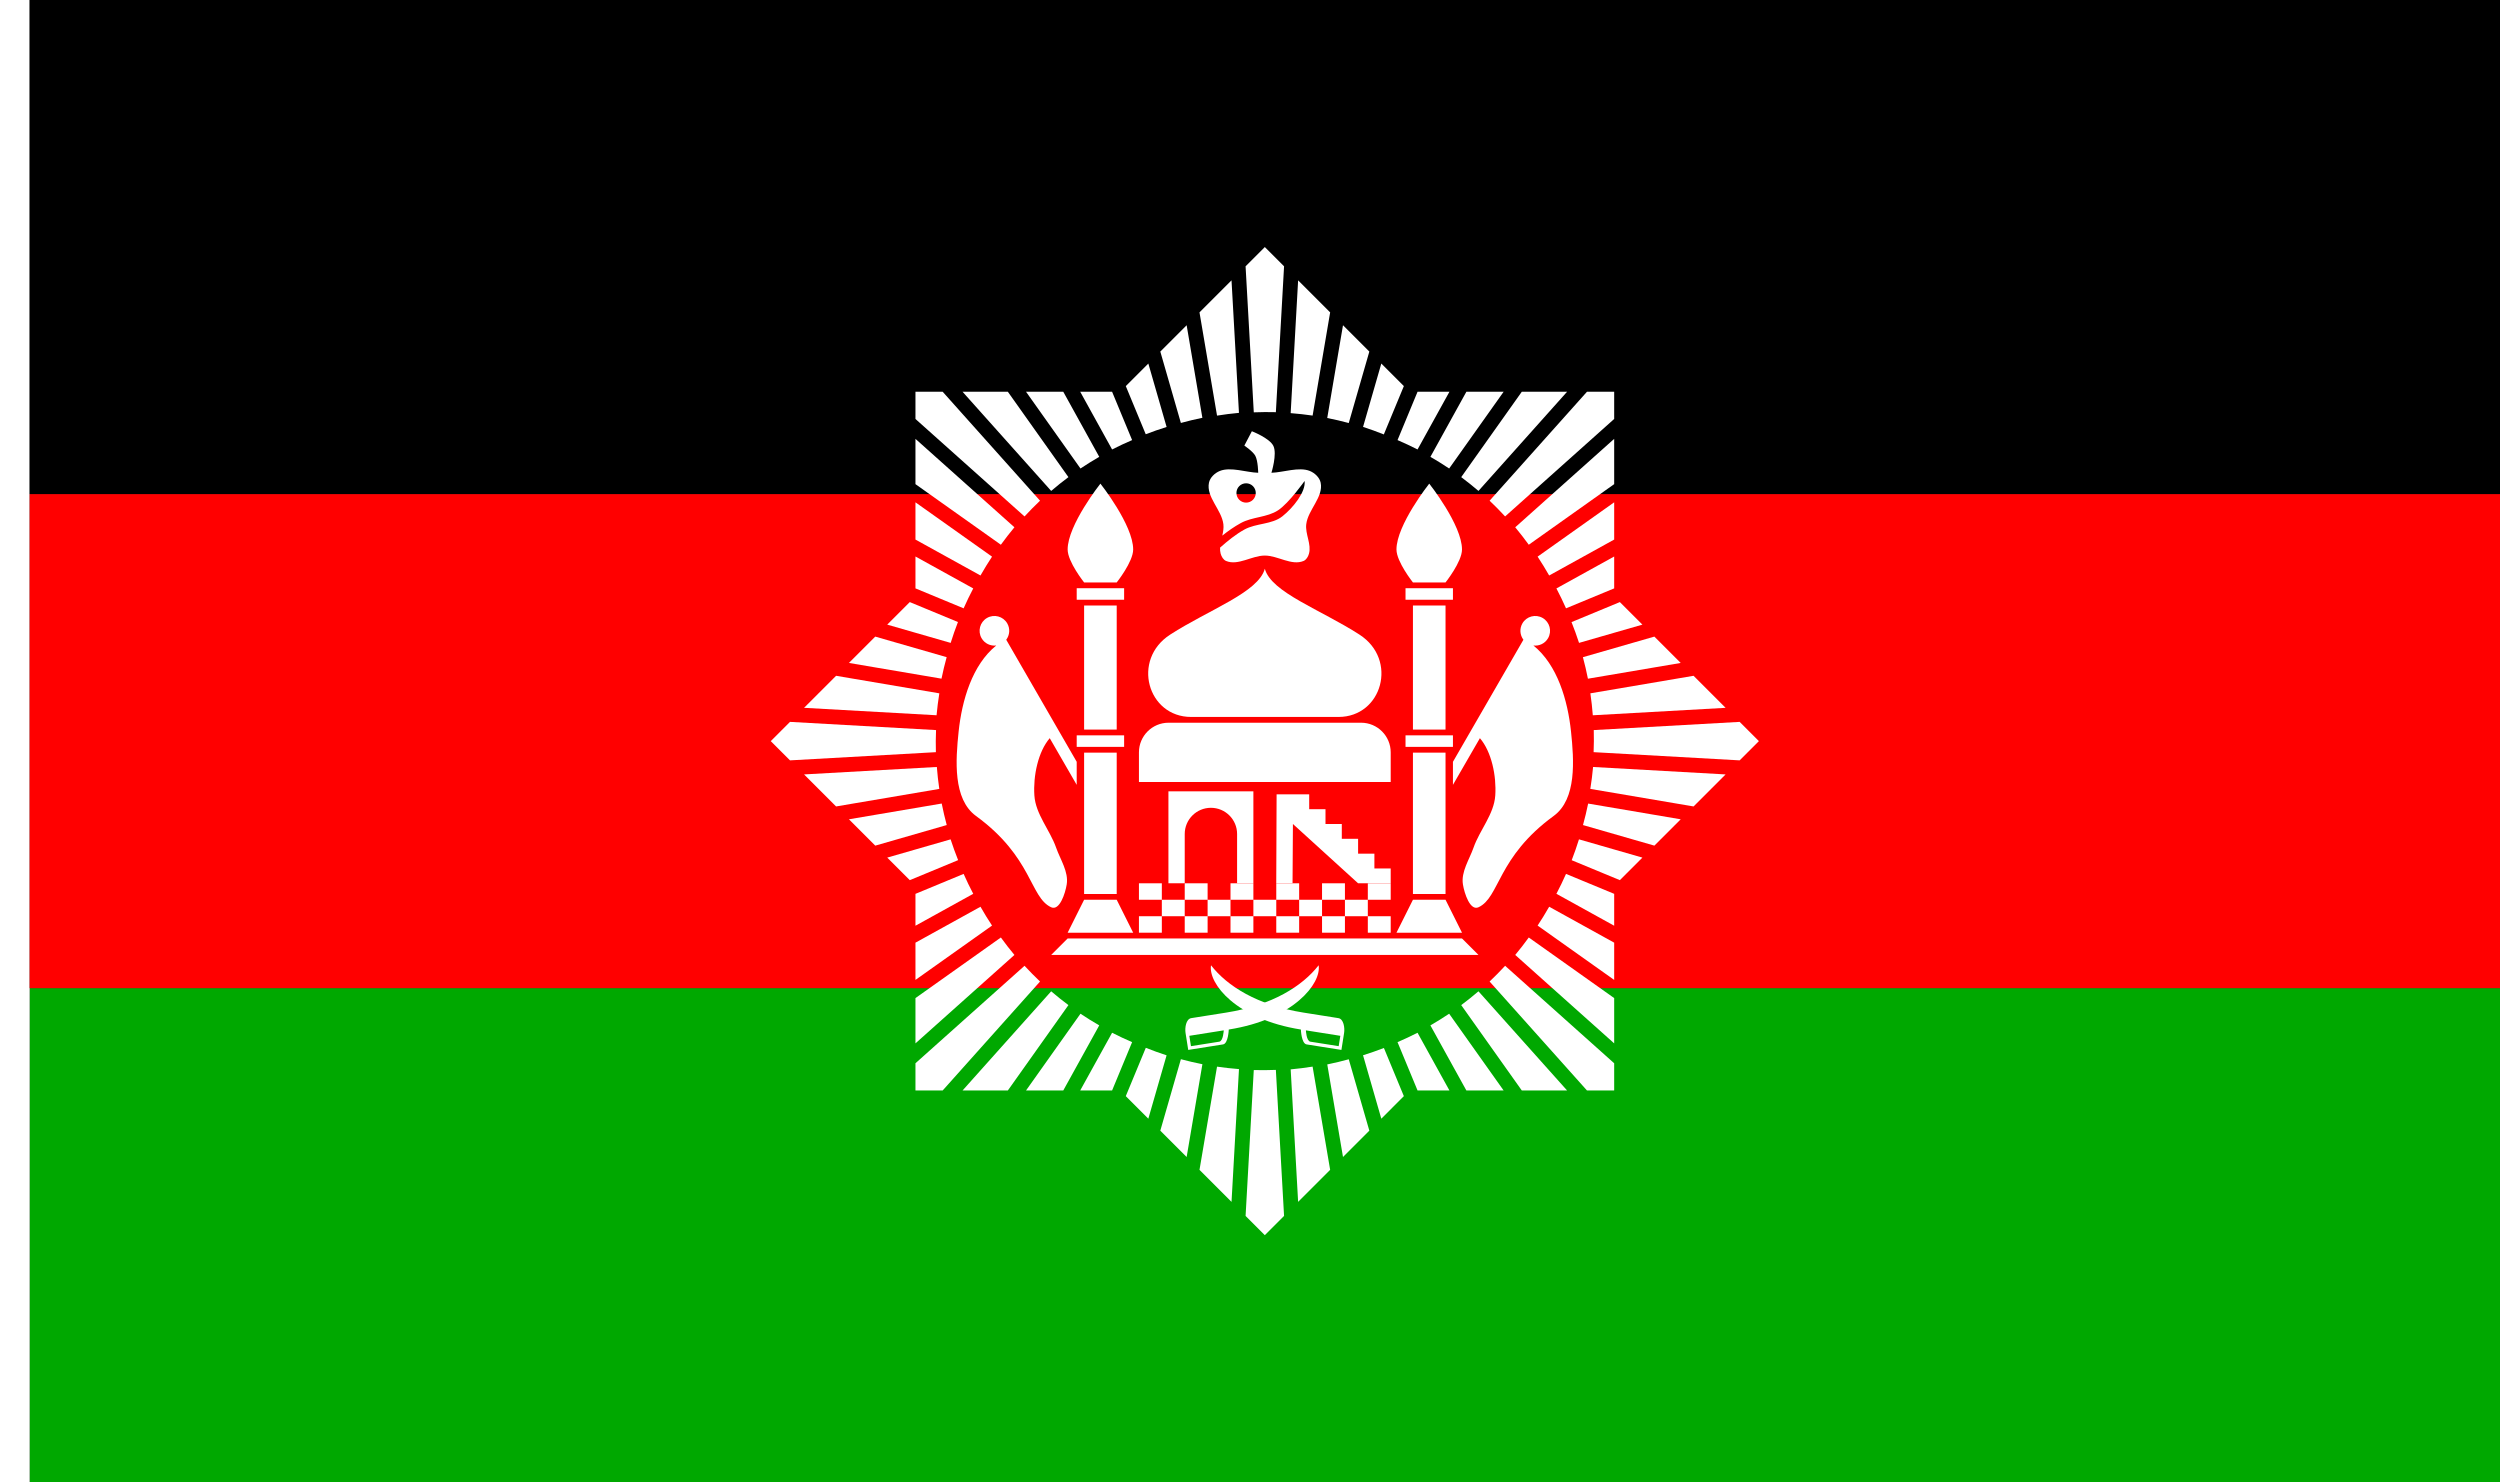 <?xml version="1.0" encoding="UTF-8" standalone="no"?>
<!-- Created with Inkscape (http://www.inkscape.org/) -->

<svg
   width="3036"
   height="1800"
   viewBox="0 0 803.275 476.25"
   version="1.1"
   id="svg8"
   inkscape:export-filename="C:\Users\厂永刄先生\Documents\GXI3CW2\JáÈŭcèŭ\Àfúĥŏ\1929-1.png"
   inkscape:export-xdpi="96"
   inkscape:export-ydpi="96"
   inkscape:version="1.3 (0e150ed6c4, 2023-07-21)"
   sodipodi:docname="af_1928.svg"
   xmlns:inkscape="http://www.inkscape.org/namespaces/inkscape"
   xmlns:sodipodi="http://sodipodi.sourceforge.net/DTD/sodipodi-0.dtd"
   xmlns="http://www.w3.org/2000/svg"
   xmlns:svg="http://www.w3.org/2000/svg"
   xmlns:rdf="http://www.w3.org/1999/02/22-rdf-syntax-ns#"
   xmlns:cc="http://creativecommons.org/ns#"
   xmlns:dc="http://purl.org/dc/elements/1.1/">
  <rect x="0" y="0" width="803.275" height="476.25" fill="#333333" stroke="none"/>
  <defs
     id="defs2" />
  <sodipodi:namedview
     id="base"
     pagecolor="#ffffff"
     bordercolor="#666666"
     borderopacity="1.0"
     inkscape:pageopacity="0.0"
     inkscape:pageshadow="2"
     inkscape:zoom="0.29380764"
     inkscape:cx="1516.2982"
     inkscape:cy="1087.4462"
     inkscape:document-units="px"
     inkscape:current-layer="layer1"
     showgrid="false"
     units="px"
     fit-margin-top="0"
     fit-margin-left="0"
     fit-margin-right="0"
     fit-margin-bottom="0"
     inkscape:showpageshadow="false"
     inkscape:snap-intersection-paths="true"
     inkscape:object-paths="false"
     inkscape:pagecheckerboard="true"
     inkscape:snap-smooth-nodes="false"
     inkscape:window-width="1920"
     inkscape:window-height="1009"
     inkscape:window-x="-8"
     inkscape:window-y="-8"
     inkscape:window-maximized="1"
     inkscape:object-nodes="true"
     inkscape:snap-nodes="true"
     showguides="false"
     inkscape:deskcolor="#505050" />
  <g
     inkscape:label="レイヤー 1"
     inkscape:groupmode="layer"
     id="layer1"
     transform="translate(1064.834,-299.268)">
    <path
       sodipodi:nodetypes="ccccc"
       inkscape:connector-curvature="0"
       id="path830"
       d="m -261.559,775.518 v -158.75 h -793.75 v 158.75 z"
       style="fill:#00a800;fill-opacity:1;stroke:none;stroke-width:0.07;stroke-linecap:butt;stroke-linejoin:miter;stroke-miterlimit:5.333;stroke-dasharray:none;stroke-opacity:1" />
    <g
       id="g1068"
       style="stroke:none;stroke-width:2.381;stroke-miterlimit:4;stroke-dasharray:none;stroke-opacity:1" />
    <path
       sodipodi:nodetypes="ccccc"
       inkscape:connector-curvature="0"
       id="path1079"
       d="m -1064.834,299.268 h 9.525 v 476.25 h -9.525 z"
       style="fill:#ffffff;fill-opacity:1;stroke:none;stroke-width:0.512px;stroke-linecap:butt;stroke-linejoin:miter;stroke-opacity:1" />
    <path
       style="fill:#ff0000;fill-opacity:1;stroke:none;stroke-width:0.07;stroke-linecap:butt;stroke-linejoin:miter;stroke-miterlimit:5.333;stroke-dasharray:none;stroke-opacity:1"
       d="m -261.559,616.768 v -158.75 h -793.75 v 158.75 z"
       id="path843"
       inkscape:connector-curvature="0"
       sodipodi:nodetypes="ccccc" />
    <path
       sodipodi:nodetypes="ccccc"
       inkscape:connector-curvature="0"
       id="path845"
       d="m -261.559,458.018 v -158.75 h -793.75 v 158.75 z"
       style="fill:#000000;fill-opacity:1;stroke:none;stroke-width:0.07;stroke-linecap:butt;stroke-linejoin:miter;stroke-miterlimit:5.333;stroke-dasharray:none;stroke-opacity:1" />
    <g
       id="g1229"
       transform="translate(39.688)">
      <path
         style="opacity:1;fill:#ffffff;fill-opacity:1;fill-rule:evenodd;stroke:none;stroke-width:4.047;stroke-linecap:square;stroke-linejoin:round;stroke-miterlimit:4;stroke-dasharray:none;stroke-dashoffset:0;stroke-opacity:1"
         d="m -758.567,551.451 v -7.409 l -22.644,-39.219 c 1.119,-1.481 1.313,-3.546 0.326,-5.255 -1.315,-2.277 -4.227,-3.058 -6.505,-1.743 -2.277,1.315 -3.058,4.227 -1.743,6.505 0.986,1.708 2.872,2.575 4.713,2.346 -7.717,6.204 -11.035,17.642 -12.085,27.644 -0.964,9.183 -1.875,21.692 5.586,27.132 18.173,13.25 17.292,26.168 24.14,29.327 2.69,1.241 4.537,-4.419 5.005,-7.345 0.647,-4.045 -2.051,-7.943 -3.409,-11.808 -2.006,-5.709 -6.58,-10.72 -6.983,-16.758 -0.422,-6.342 1.209,-14.077 4.935,-18.419 z"
         id="path1174"
         inkscape:connector-curvature="0"
         sodipodi:nodetypes="cccszscsssssscc" />
      <path
         sodipodi:nodetypes="cccccccccccccccccccccccccccccccccccccccccccccccccccccccccccccccccccccccccccccccccccccccccccccccccccccccccccccccccccccccccccccccccccccccccccccccccccccccccccccccccccccccccccccccccccccccccccccccccccccccccccccccccccccccccccccccccccccccccccccccccccccccccccccccccccccccccccccccccccccccccccccccc"
         inkscape:connector-curvature="0"
         id="path821"
         d="m -698.122,696.143 6.183,-6.183 -2.635,-46.925 c -2.365,0.096 -4.732,0.113 -7.098,0.051 l -2.632,46.875 z m -10.699,-10.699 2.396,-42.666 c -2.359,-0.183 -4.712,-0.445 -7.053,-0.786 l -5.634,33.16 z m 21.399,-0.002 10.291,-10.29 -5.637,-33.173 c -2.338,0.374 -4.687,0.67 -7.045,0.887 z m -35.82,-14.419 5.065,-29.812 c -2.322,-0.46 -4.627,-0.998 -6.913,-1.612 l -6.615,22.962 z m 50.24,-5.3e-4 8.461,-8.461 -6.609,-22.938 c -2.283,0.629 -4.586,1.182 -6.907,1.656 z m -62.55,-12.309 5.866,-20.361 c -2.252,-0.731 -4.479,-1.537 -6.677,-2.417 l -6.434,15.532 z m 74.86,-5.3e-4 7.243,-7.244 -6.41,-15.475 c -2.209,0.854 -4.445,1.634 -6.706,2.337 z m 74.823,-9.067 v -8.744 l -35.044,-31.318 c -1.604,1.74 -3.266,3.426 -4.984,5.055 l 31.284,35.007 z m -15.131,0 -28.475,-31.864 c -1.798,1.539 -3.647,3.017 -5.543,4.432 l 19.464,27.432 z m -20.394,0 -17.499,-24.662 c -1.967,1.316 -3.977,2.566 -6.028,3.748 l 11.559,20.914 z m -17.409,0 -10.249,-18.545 c -2.109,1.076 -4.254,2.08 -6.431,3.012 l 6.434,15.532 z m -108.393,0 6.434,-15.532 c -2.177,-0.932 -4.321,-1.937 -6.431,-3.012 l -10.249,18.545 z m -15.687,0 11.559,-20.914 c -2.051,-1.181 -4.061,-2.431 -6.028,-3.748 l -17.499,24.662 z m -17.807,0 19.464,-27.432 c -1.897,-1.415 -3.746,-2.893 -5.543,-4.432 l -28.475,31.864 z m -20.941,0 31.284,-35.007 c -1.717,-1.629 -3.379,-3.315 -4.984,-5.055 l -35.044,31.318 v 8.744 z m 215.762,-15.132 v -14.553 l -27.443,-19.471 c -1.388,1.918 -2.841,3.789 -4.354,5.609 z m -224.506,0 31.797,-28.415 c -1.514,-1.82 -2.966,-3.691 -4.354,-5.609 l -27.443,19.471 z m 224.506,-20.393 v -11.966 l -20.893,-11.547 c -1.169,2.059 -2.408,4.079 -3.712,6.055 z m -224.506,0 24.605,-17.458 c -1.305,-1.976 -2.543,-3.996 -3.712,-6.055 l -20.893,11.547 z m 224.506,-17.409 v -10.244 l -15.475,-6.41 c -0.958,2.165 -1.988,4.298 -3.089,6.394 z m -224.506,0 18.564,-10.26 c -1.101,-2.096 -2.131,-4.229 -3.089,-6.394 l -15.475,6.41 z m -1.822,-14.644 15.532,-6.434 c -0.88,-2.198 -1.686,-4.425 -2.417,-6.677 l -20.36,5.866 z m 228.151,-10e-4 7.244,-7.243 -20.382,-5.872 c -0.704,2.261 -1.483,4.497 -2.337,6.706 z m -239.243,-11.092 22.962,-6.615 c -0.615,-2.285 -1.152,-4.591 -1.612,-6.913 l -29.812,5.065 z m 250.336,-5.3e-4 8.461,-8.461 -29.743,-5.054 c -0.475,2.32 -1.027,4.624 -1.656,6.907 z m 12.591,-12.59 10.29,-10.291 -42.576,-2.391 c -0.217,2.358 -0.513,4.707 -0.887,7.045 z m -275.518,0 33.16,-5.634 c -0.341,-2.342 -0.603,-4.694 -0.786,-7.053 l -42.666,2.396 z m -14.808,-14.808 46.875,-2.632 c -0.063,-2.366 -0.046,-4.733 0.05,-7.098 l -46.925,-2.635 -6.183,6.183 z m 305.134,-4.1e-4 6.183,-6.183 -6.183,-6.183 -46.875,2.632 c 0.063,2.366 0.046,4.733 -0.05,7.098 z m -47.182,-14.486 42.666,-2.396 -10.292,-10.292 -33.16,5.634 c 0.341,2.342 0.603,4.694 0.786,7.053 z m -210.858,-0.006 c 0.217,-2.358 0.513,-4.707 0.887,-7.045 l -33.173,-5.637 -10.291,10.291 z m 209.291,-11.745 29.812,-5.065 -8.463,-8.463 -22.962,6.615 c 0.615,2.285 1.152,4.591 1.612,6.913 z m -207.704,-0.013 c 0.475,-2.32 1.027,-4.624 1.656,-6.907 l -22.938,-6.608 -8.461,8.461 z m 2.948,-11.491 c 0.704,-2.261 1.483,-4.497 2.337,-6.706 l -15.475,-6.41 -7.244,7.244 z m 201.898,-0.006 20.36,-5.866 -7.245,-7.245 -15.532,6.434 c 0.88,2.198 1.686,4.425 2.417,6.677 z m -4.182,-11.101 15.475,-6.41 v -10.244 l -18.564,10.26 c 1.101,2.096 2.131,4.229 3.089,6.394 z m -193.556,0 c 0.958,-2.165 1.988,-4.298 3.089,-6.394 l -18.564,-10.26 v 10.244 z m 188.138,-10.55 20.893,-11.547 V 460.664 l -24.605,17.458 c 1.305,1.976 2.543,3.996 3.712,6.055 z m -182.721,0 c 1.169,-2.059 2.408,-4.079 3.712,-6.055 l -24.605,-17.458 v 11.966 z m 176.171,-9.882 27.443,-19.471 v -14.553 l -31.797,28.415 c 1.514,1.82 2.966,3.691 4.354,5.609 z m -169.621,0 c 1.388,-1.918 2.841,-3.789 4.354,-5.609 l -31.797,-28.415 v 14.553 z m 162.019,-9.095 35.044,-31.318 v -8.744 h -8.744 l -31.284,35.007 c 1.717,1.629 3.379,3.315 4.984,5.055 z m -154.417,0 c 1.604,-1.74 3.266,-3.426 4.984,-5.055 l -31.284,-35.007 h -8.744 v 8.744 z m 145.856,-8.198 28.475,-31.864 h -14.555 l -19.464,27.432 c 1.897,1.415 3.746,2.893 5.543,4.432 z m -137.294,0 c 1.798,-1.539 3.647,-3.017 5.543,-4.432 l -19.464,-27.432 h -14.555 z m 127.877,-7.202 17.499,-24.662 h -11.968 l -11.559,20.915 c 2.051,1.181 4.061,2.431 6.028,3.748 z m -118.46,0 c 1.967,-1.316 3.977,-2.566 6.028,-3.748 l -11.559,-20.915 h -11.968 z m 108.3,-6.117 10.249,-18.545 h -10.246 l -6.434,15.532 c 2.177,0.932 4.321,1.937 6.431,3.012 z m -98.141,0 c 2.109,-1.076 4.254,-2.08 6.431,-3.012 l -6.434,-15.532 h -10.246 z m 87.311,-4.834 6.434,-15.532 -7.245,-7.245 -5.866,20.361 c 2.252,0.731 4.479,1.537 6.677,2.417 z m -76.505,-0.058 c 2.209,-0.854 4.445,-1.634 6.706,-2.337 l -5.872,-20.382 -7.243,7.244 z m 65.231,-3.605 6.615,-22.962 -8.463,-8.462 -5.065,29.812 c 2.322,0.46 4.627,0.998 6.913,1.612 z m -53.94,-0.024 c 2.283,-0.629 4.587,-1.182 6.907,-1.656 l -5.053,-29.743 -8.461,8.461 z m 11.619,-2.356 c 2.338,-0.374 4.687,-0.67 7.045,-0.887 l -2.391,-42.577 -10.291,10.291 z m 30.711,-0.013 5.634,-33.16 -10.292,-10.292 -2.396,42.666 c 2.359,0.183 4.712,0.445 7.053,0.786 z m -18.904,-1.043 c 2.365,-0.096 4.732,-0.113 7.098,-0.05 l 2.632,-46.875 -6.183,-6.183 -6.183,6.183 z"
         style="fill:#ffffff;fill-opacity:1;stroke:none;stroke-width:0.265px;stroke-linecap:butt;stroke-linejoin:miter;stroke-opacity:1" />
      <path
         style="fill:#ffffff;fill-opacity:1;stroke:none;stroke-width:0.265px;stroke-linecap:butt;stroke-linejoin:miter;stroke-opacity:1"
         d="m -761.477,600.807 h 126.711 l 5.292,5.292 h -137.294 z"
         id="path1033"
         inkscape:connector-curvature="0"
         sodipodi:nodetypes="ccccc" />
      <path
         sodipodi:nodetypes="ccccc"
         inkscape:connector-curvature="0"
         id="path1037"
         d="m -756.186,588.371 h 10.473 l 5.292,10.583 h -21.056 z"
         style="fill:#ffffff;fill-opacity:1;stroke:none;stroke-width:0.265px;stroke-linecap:butt;stroke-linejoin:miter;stroke-opacity:1" />
      <path
         style="fill:#ffffff;fill-opacity:1;stroke:none;stroke-width:0.265px;stroke-linecap:butt;stroke-linejoin:miter;stroke-opacity:1"
         d="m -756.186,486.415 h 10.473 c 0,0 5.288,-6.639 5.292,-10.583 0.008,-7.88 -10.528,-21.167 -10.528,-21.167 0,0 -10.536,13.287 -10.528,21.167 0.004,3.944 5.292,10.583 5.292,10.583 z"
         id="path1057"
         inkscape:connector-curvature="0"
         sodipodi:nodetypes="ccacac" />
      <path
         sodipodi:nodetypes="ccccc"
         inkscape:connector-curvature="0"
         id="path1069"
         d="m -758.567,491.971 h 15.236 v -3.704 h -15.236 z"
         style="fill:#ffffff;fill-opacity:1;stroke:none;stroke-width:0.265px;stroke-linecap:butt;stroke-linejoin:miter;stroke-opacity:1" />
      <path
         style="fill:#ffffff;fill-opacity:1;stroke:none;stroke-width:0.265px;stroke-linecap:butt;stroke-linejoin:miter;stroke-opacity:1"
         d="m -758.567,539.245 h 15.236 v -3.704 h -15.236 z"
         id="path1073"
         inkscape:connector-curvature="0"
         sodipodi:nodetypes="ccccc" />
      <path
         sodipodi:nodetypes="ccccc"
         inkscape:connector-curvature="0"
         id="path1077"
         d="m -756.186,533.688 h 10.473 v -39.865 h -10.473 z"
         style="fill:#ffffff;fill-opacity:1;stroke:none;stroke-width:0.265px;stroke-linecap:butt;stroke-linejoin:miter;stroke-opacity:1" />
      <path
         style="fill:#ffffff;fill-opacity:1;stroke:none;stroke-width:0.265px;stroke-linecap:butt;stroke-linejoin:miter;stroke-opacity:1"
         d="m -756.186,586.519 h 10.473 v -45.422 h -10.473 z"
         id="path1086"
         inkscape:connector-curvature="0"
         sodipodi:nodetypes="ccccc" />
      <path
         style="fill:#ffffff;fill-opacity:1;stroke:none;stroke-width:0.265px;stroke-linecap:butt;stroke-linejoin:miter;stroke-opacity:1"
         d="m -640.058,588.371 h -10.473 l -5.292,10.583 h 21.056 z"
         id="path1088"
         inkscape:connector-curvature="0"
         sodipodi:nodetypes="ccccc" />
      <path
         sodipodi:nodetypes="ccacac"
         inkscape:connector-curvature="0"
         id="path1090"
         d="m -640.058,486.415 h -10.473 c 0,0 -5.288,-6.639 -5.292,-10.583 -0.008,-7.88 10.528,-21.167 10.528,-21.167 0,0 10.536,13.287 10.528,21.167 -0.004,3.944 -5.292,10.583 -5.292,10.583 z"
         style="fill:#ffffff;fill-opacity:1;stroke:none;stroke-width:0.265px;stroke-linecap:butt;stroke-linejoin:miter;stroke-opacity:1" />
      <path
         style="fill:#ffffff;fill-opacity:1;stroke:none;stroke-width:0.265px;stroke-linecap:butt;stroke-linejoin:miter;stroke-opacity:1"
         d="m -637.677,491.971 h -15.236 v -3.704 h 15.236 z"
         id="path1092"
         inkscape:connector-curvature="0"
         sodipodi:nodetypes="ccccc" />
      <path
         sodipodi:nodetypes="ccccc"
         inkscape:connector-curvature="0"
         id="path1094"
         d="m -637.677,539.245 h -15.236 v -3.704 h 15.236 z"
         style="fill:#ffffff;fill-opacity:1;stroke:none;stroke-width:0.265px;stroke-linecap:butt;stroke-linejoin:miter;stroke-opacity:1" />
      <path
         style="fill:#ffffff;fill-opacity:1;stroke:none;stroke-width:0.265px;stroke-linecap:butt;stroke-linejoin:miter;stroke-opacity:1"
         d="m -640.058,533.688 h -10.473 v -39.865 h 10.473 z"
         id="path1096"
         inkscape:connector-curvature="0"
         sodipodi:nodetypes="ccccc" />
      <path
         sodipodi:nodetypes="ccccc"
         inkscape:connector-curvature="0"
         id="path1098"
         d="m -640.058,586.519 h -10.473 v -45.422 h 10.473 z"
         style="fill:#ffffff;fill-opacity:1;stroke:none;stroke-width:0.265px;stroke-linecap:butt;stroke-linejoin:miter;stroke-opacity:1" />
      <path
         sodipodi:nodetypes="czczcc"
         inkscape:connector-curvature="0"
         id="path1100"
         d="m -721.81,529.631 c -14,0 -19.209,-18.405 -6.722,-26.458 12.487,-8.054 28.371,-13.559 30.41,-21.167 2.038,7.608 17.923,13.113 30.41,21.167 12.487,8.054 7.278,26.458 -6.722,26.458 z"
         style="fill:#ffffff;fill-opacity:1;stroke:none;stroke-width:0.689px;stroke-linecap:butt;stroke-linejoin:miter;stroke-opacity:1" />
      <path
         style="fill:#ffffff;fill-opacity:1;stroke:none;stroke-width:0.265px;stroke-linecap:butt;stroke-linejoin:miter;stroke-opacity:1"
         d="m -665.029,583.079 h 7.354 v 5.292 h -80.893 v -5.292 h 7.354 v 15.875 h -7.354 v -5.292 h 80.893 v 5.292 h -7.354 z m -7.354,15.875 h -7.354 v -15.875 h 7.354 z m -14.708,0 h -7.354 v -15.875 h 7.354 z m -14.708,0 h -7.354 v -15.875 h 7.354 z m -14.708,0 h -7.354 v -15.875 h 7.354 z"
         id="path1120"
         inkscape:connector-curvature="0"
         sodipodi:nodetypes="ccccccccccccccccccccccccccccccccc" />
      <path
         style="fill:#ffffff;fill-opacity:1;stroke:none;stroke-width:0.265px;stroke-linecap:butt;stroke-linejoin:miter;stroke-opacity:1"
         d="m -707.035,583.079 h 5.237 v -29.547 h -27.298 v 29.547 h 5.237 l 2e-5,-15.842 c 1e-5,-4.646 3.766,-8.413 8.413,-8.413 4.646,0 8.413,3.766 8.413,8.413 z"
         id="path1124"
         inkscape:connector-curvature="0"
         sodipodi:nodetypes="ccccccsssc" />
      <path
         sodipodi:nodetypes="cccccccccccccccccc"
         inkscape:connector-curvature="0"
         id="path1145"
         d="m -689.095,564.029 20.946,19.05 h 10.473 l 2e-5,-4.763 h -5.237 l 2e-5,-4.763 h -5.237 l 2e-5,-4.763 h -5.237 l 2e-5,-4.763 h -5.237 l 2e-5,-4.763 h -5.237 l 2e-5,-4.763 h -10.473 l -0.114,28.575 h 5.237 z"
         style="fill:#ffffff;fill-opacity:1;stroke:none;stroke-width:0.265px;stroke-linecap:butt;stroke-linejoin:miter;stroke-opacity:1" />
      <path
         sodipodi:nodetypes="sssccss"
         inkscape:connector-curvature="0"
         id="path1155"
         d="m -729.044,531.483 h 61.843 c 5.261,0 9.525,4.264 9.525,9.525 v 9.525 h -80.893 v -9.525 c 0,-5.261 4.264,-9.525 9.525,-9.525 z"
         style="fill:#ffffff;fill-opacity:1;stroke:none;stroke-width:0.3px;stroke-linecap:butt;stroke-linejoin:miter;stroke-opacity:1" />
      <path
         sodipodi:nodetypes="cccszscsssssscc"
         inkscape:connector-curvature="0"
         id="path1181"
         d="m -637.677,551.451 v -7.409 l 22.644,-39.219 c -1.119,-1.481 -1.313,-3.546 -0.326,-5.255 1.315,-2.277 4.227,-3.058 6.505,-1.743 2.277,1.315 3.058,4.227 1.743,6.505 -0.986,1.708 -2.872,2.575 -4.713,2.346 7.717,6.204 11.035,17.642 12.085,27.644 0.964,9.183 1.875,21.692 -5.586,27.132 -18.173,13.25 -17.292,26.168 -24.14,29.327 -2.69,1.241 -4.537,-4.419 -5.005,-7.345 -0.647,-4.045 2.051,-7.943 3.409,-11.808 2.006,-5.709 6.58,-10.72 6.983,-16.758 0.422,-6.342 -1.209,-14.077 -4.935,-18.419 z"
         style="opacity:1;fill:#ffffff;fill-opacity:1;fill-rule:evenodd;stroke:none;stroke-width:4.047;stroke-linecap:square;stroke-linejoin:round;stroke-miterlimit:4;stroke-dasharray:none;stroke-dashoffset:0;stroke-opacity:1" />
      <path
         style="fill:#ffffff;fill-opacity:1;stroke:none;stroke-width:0.218px;stroke-linecap:butt;stroke-linejoin:miter;stroke-opacity:1"
         d="m -711.32,630.333 c 0,0 -0.147,3.432 -1.434,3.636 l -9.097,1.441 -0.527,-3.325 z m -12.272,0.851 0.861,5.436 11.188,-1.772 c 1.687,-0.267 1.836,-4.782 1.836,-4.782 20.855,-3.303 29.804,-14.784 28.876,-20.646 -5.183,6.662 -14.875,12.856 -29.737,15.21 l -11.188,1.772 c -1.687,0.267 -2.103,3.096 -1.836,4.783 z"
         id="path1189"
         inkscape:connector-curvature="0"
         sodipodi:nodetypes="cscccscsccsss" />
      <path
         sodipodi:nodetypes="cscccscsccsss"
         inkscape:connector-curvature="0"
         id="path1191"
         d="m -684.924,630.333 c 0,0 0.147,3.432 1.434,3.636 l 9.097,1.441 0.527,-3.325 z m 12.272,0.851 -0.861,5.436 -11.188,-1.772 c -1.687,-0.267 -1.836,-4.782 -1.836,-4.782 -20.855,-3.303 -29.804,-14.784 -28.876,-20.646 5.183,6.662 14.875,12.856 29.737,15.21 l 11.188,1.772 c 1.687,0.267 2.103,3.096 1.836,4.783 z"
         style="fill:#ffffff;fill-opacity:1;stroke:none;stroke-width:0.218px;stroke-linecap:butt;stroke-linejoin:miter;stroke-opacity:1" />
      <path
         sodipodi:nodetypes="ccscssscsscsscsssssssscscsssss"
         inkscape:connector-curvature="0"
         id="path1193"
         d="m -702.286,437.83 -2.417,4.614 c 0,0 2.754,1.852 3.516,3.256 0.883,1.628 0.939,5.476 0.939,5.476 -3.766,-0.097 -8.857,-2.001 -12.346,-0.579 -1.581,0.644 -3.125,2.092 -3.473,3.763 -0.962,4.61 4.061,8.672 4.631,13.346 0.147,1.209 -0.073,2.436 -0.352,3.663 1.877,-1.502 3.829,-2.871 5.961,-4.041 3.694,-2.027 8.441,-1.775 11.959,-4.094 3.538,-2.331 8.527,-9.427 8.527,-9.427 0.439,3.455 -3.632,8.568 -7.126,11.352 -3.371,2.686 -8.438,2.167 -12.209,4.254 -2.839,1.571 -5.374,3.649 -7.824,5.814 -0.032,0.665 0.012,1.324 0.196,1.972 0.263,0.928 0.846,1.944 1.736,2.315 3.867,1.609 8.257,-1.736 12.446,-1.736 4.189,0 8.579,3.346 12.446,1.736 0.891,-0.371 1.473,-1.387 1.736,-2.315 0.866,-3.057 -1.253,-6.339 -0.868,-9.493 0.57,-4.674 5.593,-8.736 4.631,-13.346 -0.349,-1.671 -1.893,-3.118 -3.473,-3.763 -3.489,-1.422 -8.58,0.482 -12.346,0.579 0,0 1.884,-6.026 0.632,-8.621 -1.213,-2.516 -6.921,-4.724 -6.921,-4.724 z m -1.851,16.724 c 1.716,1.3e-4 3.107,1.391 3.107,3.107 1.3e-4,1.716 -1.391,3.107 -3.107,3.107 -1.716,1.4e-4 -3.107,-1.391 -3.107,-3.107 1.3e-4,-1.716 1.391,-3.107 3.107,-3.107 z"
         style="fill:#ffffff;fill-opacity:1;stroke:none;stroke-width:0.265px;stroke-linecap:butt;stroke-linejoin:miter;stroke-opacity:1" />
    </g>
  </g>
</svg>
